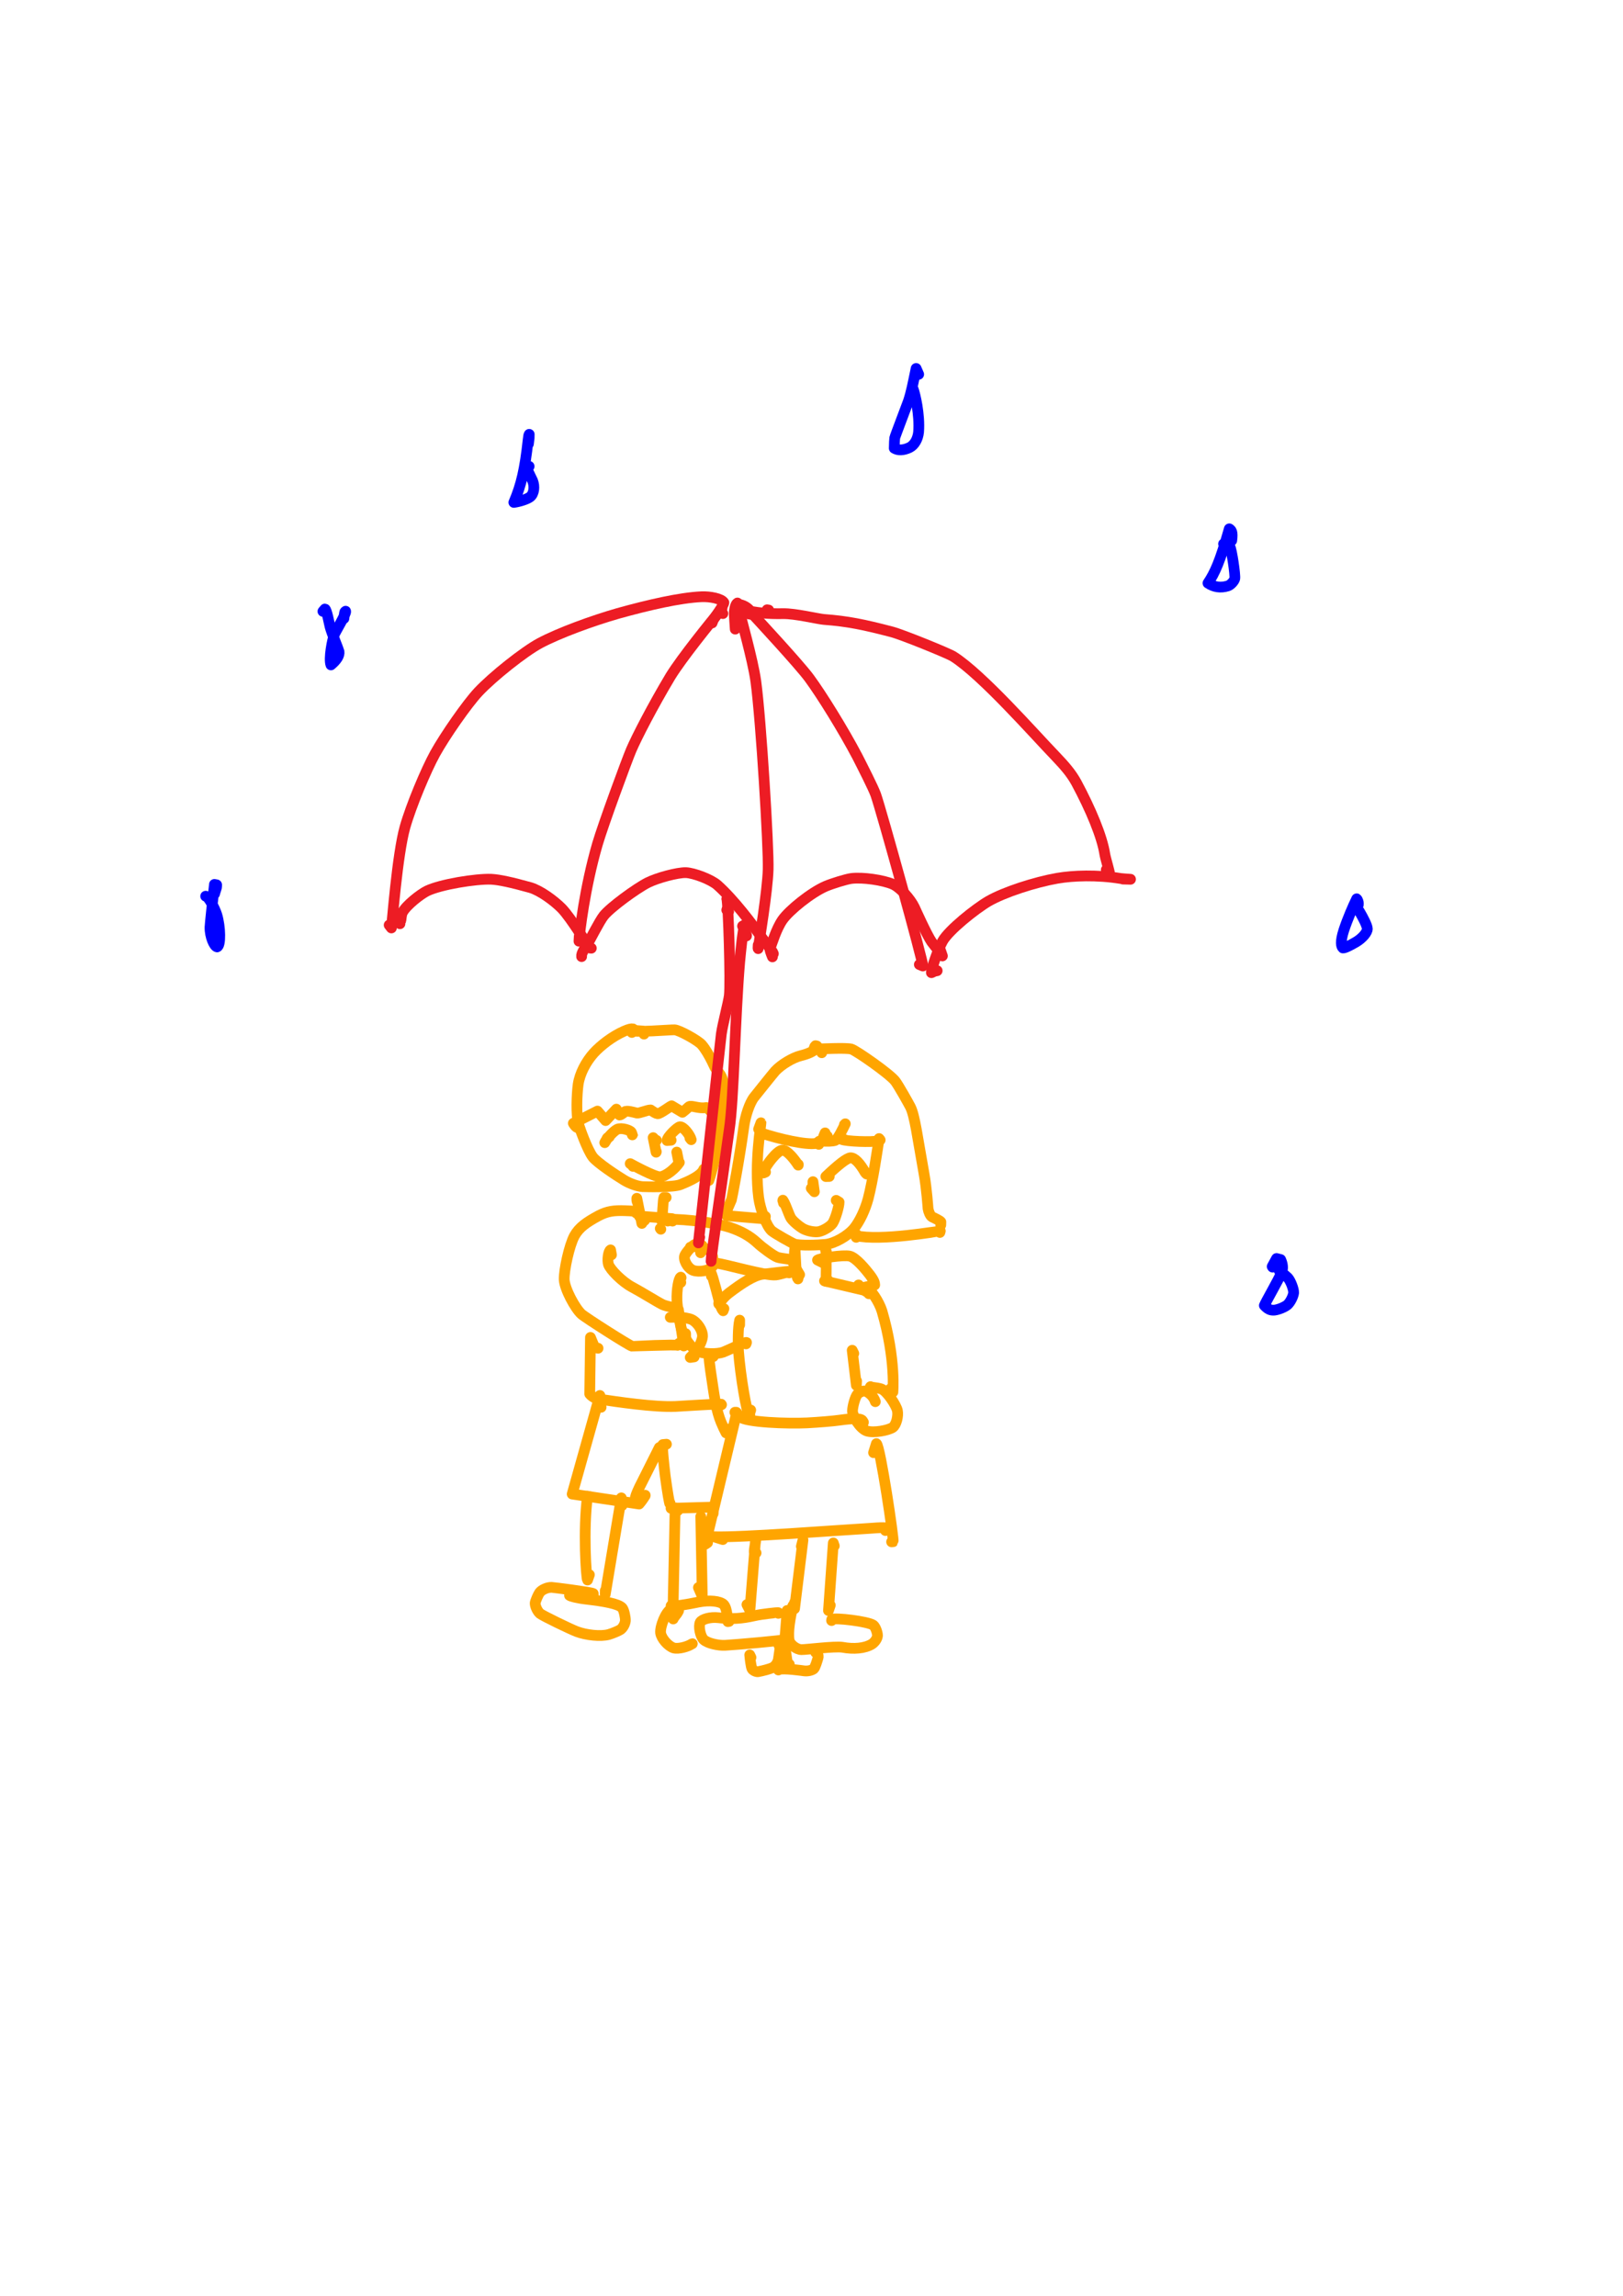 <?xml version="1.0" encoding="UTF-8" standalone="no"?>
<!DOCTYPE svg PUBLIC "-//W3C//DTD SVG 1.1//EN" "http://www.w3.org/Graphics/SVG/1.1/DTD/svg11.dtd">
<svg width="128.40" height="181.68" viewBox="0.00 0.00 535.00 757.00" xmlns="http://www.w3.org/2000/svg" xmlns:xlink="http://www.w3.org/1999/xlink">
<g stroke-linecap="round" id="58">
<path d="M250.07,372.25 C250.07,372.25 250.84,370.15 250.84,370.15 C250.94,370.28 248.62,383.39 250.08,394.83 C250.61,398.71 252.69,404.31 254.41,405.79 C255.46,406.67 260.96,409.77 261.88,410.11 C263.50,410.68 269.35,410.51 272.21,410.23 C275.04,409.93 279.39,407.56 281.60,404.87 C283.37,402.64 285.17,398.92 286.18,395.16 C287.73,389.22 289.29,378.77 289.77,375.35 C289.77,375.35 289.18,376.25 289.18,376.25" fill="none" stroke="rgb(255, 165, 0)" stroke-width="3.54" stroke-opacity="1.00" stroke-linejoin="round"/>
<path d="M251.71,374.05 C251.71,374.05 250.76,373.47 250.76,373.47 C256.91,375.55 265.75,377.52 268.99,376.94 C271.34,376.46 271.76,375.15 271.98,373.48 C271.98,373.48 271.49,374.67 271.49,374.67 C271.49,374.67 272.72,374.57 272.72,374.57" fill="none" stroke="rgb(255, 165, 0)" stroke-width="3.54" stroke-opacity="1.00" stroke-linejoin="round"/>
<path d="M269.91,377.25 C269.91,377.25 269.77,376.49 269.77,376.49 C270.00,376.19 270.06,376.14 270.63,376.18 C272.66,376.32 274.37,376.27 275.30,375.97 C276.17,375.67 278.01,371.77 278.64,370.48 C278.64,370.48 278.35,370.77 278.35,370.77" fill="none" stroke="rgb(255, 165, 0)" stroke-width="3.54" stroke-opacity="1.00" stroke-linejoin="round"/>
<path d="M278.37,375.69 C278.37,375.69 277.43,375.62 277.43,375.62 C278.89,376.29 287.68,376.62 289.40,376.09 C289.57,376.04 289.82,375.95 290.14,375.82" fill="none" stroke="rgb(255, 165, 0)" stroke-width="3.54" stroke-opacity="1.00" stroke-linejoin="round"/>
<path d="M252.34,386.41 C252.34,386.41 251.68,386.69 251.68,386.69 C251.66,386.61 251.73,386.26 251.91,385.79 C252.60,384.04 256.07,379.42 257.80,379.18 C259.51,379.01 262.08,382.50 263.13,384.11 C263.13,384.11 263.14,383.87 263.14,383.87" fill="none" stroke="rgb(255, 165, 0)" stroke-width="3.54" stroke-opacity="1.00" stroke-linejoin="round"/>
<path d="M273.36,387.84 C273.36,387.84 272.23,387.87 272.23,387.87 C276.40,383.92 279.07,381.83 280.33,381.68 C281.75,381.63 283.49,383.54 285.15,386.46 C285.28,386.66 285.46,386.86 285.70,387.05 C285.70,387.05 285.89,386.74 285.89,386.74" fill="none" stroke="rgb(255, 165, 0)" stroke-width="3.54" stroke-opacity="1.00" stroke-linejoin="round"/>
<path d="M267.98,391.21 C267.98,391.21 267.98,389.56 267.98,389.56 C267.98,389.56 268.44,392.89 268.44,392.89 C268.44,392.89 267.42,391.74 267.42,391.74" fill="none" stroke="rgb(255, 165, 0)" stroke-width="3.54" stroke-opacity="1.00" stroke-linejoin="round"/>
<path d="M258.27,396.59 C258.27,396.59 258.06,395.67 258.06,395.67 C258.06,395.67 258.04,395.79 258.04,395.79 C258.51,395.77 260.01,400.36 260.67,401.50 C261.26,402.48 263.35,404.28 264.81,405.10 C266.20,405.84 268.51,406.28 269.87,406.04 C271.42,405.72 273.69,404.37 274.46,403.27 C275.40,401.83 276.62,397.64 276.59,396.29 C276.59,396.29 275.64,395.72 275.64,395.72" fill="none" stroke="rgb(255, 165, 0)" stroke-width="3.54" stroke-opacity="1.00" stroke-linejoin="round"/>
<path d="M268.36,345.55 C268.43,345.30 268.48,345.14 268.53,345.06 C268.58,344.98 268.67,344.87 268.82,344.73 C268.82,344.73 269.28,344.84 269.28,344.84 C269.40,344.99 269.22,346.73 263.91,348.04 C261.33,348.67 257.48,350.98 255.54,353.09 C254.83,353.87 249.01,361.19 248.59,361.70 C247.10,363.57 245.65,367.99 245.19,371.50 C243.76,382.05 241.24,395.19 241.13,395.48 C240.64,396.71 239.23,399.69 239.31,399.98 C239.38,400.23 239.45,400.49 239.52,400.76 C239.52,400.76 252.13,401.82 252.13,401.82 C252.13,401.82 252.30,401.03 252.30,401.03" fill="none" stroke="rgb(255, 165, 0)" stroke-width="3.54" stroke-opacity="1.00" stroke-linejoin="round"/>
<path d="M270.88,347.06 C270.82,346.80 270.77,346.63 270.73,346.53 C270.62,346.30 270.49,346.13 270.33,346.00 C270.25,345.94 270.09,345.87 269.86,345.79 C270.50,345.83 278.77,345.36 280.62,345.84 C282.16,346.28 293.07,353.87 295.06,356.36 C296.21,357.84 299.57,363.90 300.07,364.86 C301.57,367.79 302.41,374.84 304.59,386.91 C305.49,391.95 305.89,398.16 305.92,398.45 C306.05,399.37 306.64,400.83 307.22,401.16 C308.38,401.71 309.95,402.48 310.14,402.82 C310.14,402.82 310.11,403.87 310.11,403.87" fill="none" stroke="rgb(255, 165, 0)" stroke-width="3.54" stroke-opacity="1.00" stroke-linejoin="round"/>
<path d="M282.23,407.90 C282.23,407.90 282.25,406.87 282.25,406.87 C282.25,406.87 281.93,407.33 281.93,407.33 C290.29,409.28 309.70,405.78 309.96,405.82 C309.96,405.82 309.82,406.30 309.82,406.30" fill="none" stroke="rgb(255, 165, 0)" stroke-width="3.54" stroke-opacity="1.00" stroke-linejoin="round"/>
<path d="M261.88,413.49 C261.88,413.16 261.89,412.93 261.89,412.80 C261.90,412.61 261.92,412.35 261.96,412.02 C261.99,411.78 262.02,411.55 262.05,411.31 C262.05,411.30 262.05,411.32 262.05,411.33 C262.14,413.13 262.37,418.10 262.44,418.89 C262.56,420.35 262.84,421.43 263.03,421.62 C263.03,421.62 263.15,421.02 263.15,421.02" fill="none" stroke="rgb(255, 165, 0)" stroke-width="3.54" stroke-opacity="1.00" stroke-linejoin="round"/>
<path d="M272.40,412.61 C272.40,412.61 272.12,412.09 272.12,412.09 C272.44,412.15 272.36,418.64 272.32,420.85 C272.32,421.38 272.31,421.90 272.31,422.43 C272.31,422.43 272.36,422.18 272.36,422.18" fill="none" stroke="rgb(255, 165, 0)" stroke-width="3.54" stroke-opacity="1.00" stroke-linejoin="round"/>
<path d="M260.13,419.63 C260.13,419.63 260.33,419.13 260.33,419.13 C259.45,419.08 253.94,419.78 251.21,420.10 C248.39,420.55 244.61,422.99 240.26,426.29 C239.02,427.25 238.11,428.27 236.94,429.87 C236.94,429.87 236.91,429.72 236.91,429.72" fill="none" stroke="rgb(255, 165, 0)" stroke-width="3.54" stroke-opacity="1.00" stroke-linejoin="round"/>
<path d="M234.51,420.68 C234.51,420.68 234.37,419.66 234.37,419.66 C234.80,419.90 237.15,429.32 237.30,429.84 C237.64,430.99 238.05,431.80 238.37,432.12 C238.37,432.12 238.63,431.42 238.63,431.42" fill="none" stroke="rgb(255, 165, 0)" stroke-width="3.54" stroke-opacity="1.00" stroke-linejoin="round"/>
<path d="M230.94,412.99 C231.06,412.60 231.33,411.97 231.44,411.74 C231.49,411.63 231.56,411.45 231.65,411.21 C231.65,411.21 231.45,410.62 231.45,410.62 C230.87,410.24 229.95,409.91 229.32,410.12 C228.35,410.46 226.40,412.52 225.75,413.85 C225.13,415.21 226.60,418.06 228.50,418.80 C230.35,419.47 233.78,418.93 234.60,417.75 C235.39,416.52 235.04,413.22 234.09,412.47 C231.71,410.69 228.13,410.90 227.57,411.16 C227.57,411.16 227.55,411.39 227.55,411.39" fill="none" stroke="rgb(255, 165, 0)" stroke-width="3.54" stroke-opacity="1.00" stroke-linejoin="round"/>
<path d="M224.42,422.78 C224.42,422.78 224.15,422.84 224.15,422.84 C224.10,422.29 224.13,422.12 224.37,421.64 C224.41,421.56 224.46,421.42 224.52,421.22 C224.52,421.22 224.41,421.04 224.41,421.04 C223.75,421.33 223.01,425.09 223.15,428.80 C223.24,430.84 224.07,436.44 224.73,438.51 C225.72,441.45 227.85,444.43 230.06,445.50 C232.07,446.40 236.40,446.49 238.41,445.75 C239.91,445.18 245.74,442.33 246.08,442.56 C246.08,442.56 245.91,443.04 245.91,443.04" fill="none" stroke="rgb(255, 165, 0)" stroke-width="3.54" stroke-opacity="1.00" stroke-linejoin="round"/>
<path d="M243.81,436.78 C243.81,436.78 243.82,435.22 243.82,435.22 C243.25,437.49 243.25,442.73 243.44,445.55 C244.05,453.49 246.16,465.86 246.92,466.46 C246.92,466.46 247.46,464.86 247.46,464.86" fill="none" stroke="rgb(255, 165, 0)" stroke-width="3.54" stroke-opacity="1.00" stroke-linejoin="round"/>
<path d="M281.44,446.20 C281.44,446.20 280.92,445.14 280.92,445.14 C280.92,445.14 282.29,456.70 282.29,456.70 C282.29,456.70 282.36,455.26 282.36,455.26" fill="none" stroke="rgb(255, 165, 0)" stroke-width="3.54" stroke-opacity="1.00" stroke-linejoin="round"/>
<path d="M285.51,425.77 C285.54,425.61 285.56,425.44 285.58,425.28 C285.61,425.11 285.64,424.93 285.67,424.76 C285.67,424.76 285.74,424.71 285.74,424.71 C287.15,425.18 289.72,429.05 290.73,432.22 C295.39,448.17 294.36,459.43 294.26,459.44 C294.26,459.44 293.52,457.84 293.52,457.84" fill="none" stroke="rgb(255, 165, 0)" stroke-width="3.54" stroke-opacity="1.00" stroke-linejoin="round"/>
<path d="M273.15,422.28 C273.15,422.28 271.79,422.28 271.79,422.28 C271.79,422.28 286.81,425.82 286.81,425.82 C286.83,426.01 286.82,426.14 286.79,426.21 C286.75,426.28 286.63,426.38 286.43,426.52" fill="none" stroke="rgb(255, 165, 0)" stroke-width="3.54" stroke-opacity="1.00" stroke-linejoin="round"/>
<path d="M288.54,462.09 C287.96,460.16 286.05,458.73 285.00,458.57 C284.40,458.51 283.18,459.01 282.62,459.66 C281.93,460.50 281.08,463.42 281.01,465.10 C280.97,466.83 283.46,470.94 285.71,471.74 C287.97,472.49 292.83,471.56 294.30,470.56 C295.41,469.75 296.19,466.89 295.81,465.02 C295.41,463.23 292.38,458.57 290.49,457.88 C289.95,457.69 288.74,457.47 286.88,457.24 C286.88,457.24 286.95,457.14 286.95,457.14" fill="none" stroke="rgb(255, 165, 0)" stroke-width="3.54" stroke-opacity="1.00" stroke-linejoin="round"/>
<path d="M247.17,466.46 C247.17,466.46 243.83,467.07 243.83,467.07 C245.87,468.91 259.72,469.40 266.09,469.08 C270.03,468.86 274.68,468.49 276.90,468.16 C278.21,467.97 283.19,467.30 284.16,468.19 C284.28,468.31 284.44,468.54 284.62,468.88 C284.62,468.88 284.51,469.22 284.51,469.22" fill="none" stroke="rgb(255, 165, 0)" stroke-width="3.54" stroke-opacity="1.00" stroke-linejoin="round"/>
<path d="M242.71,465.58 C242.71,465.58 242.25,465.58 242.25,465.58 C242.25,465.58 242.85,465.71 242.85,465.71 C242.85,465.71 232.51,509.07 232.51,509.07 C232.51,509.07 233.23,508.58 233.23,508.58" fill="none" stroke="rgb(255, 165, 0)" stroke-width="3.54" stroke-opacity="1.00" stroke-linejoin="round"/>
<path d="M238.26,507.54 C238.26,507.54 235.32,506.62 235.32,506.62 C244.78,506.91 274.95,504.54 287.47,503.80 C291.99,503.42 292.61,503.73 292.83,503.94 C292.83,503.94 291.88,504.57 291.88,504.57" fill="none" stroke="rgb(255, 165, 0)" stroke-width="3.54" stroke-opacity="1.00" stroke-linejoin="round"/>
<path d="M287.96,478.90 C287.96,478.90 288.89,475.92 288.89,475.92 C290.16,476.65 294.76,507.92 294.42,508.25 C294.42,508.25 293.91,508.30 293.91,508.30" fill="none" stroke="rgb(255, 165, 0)" stroke-width="3.54" stroke-opacity="1.00" stroke-linejoin="round"/>
<path d="M249.23,511.95 C249.23,511.95 248.70,512.17 248.70,512.17 C248.59,511.71 248.60,511.07 248.79,510.01 C249.10,508.21 249.15,507.74 249.08,507.31 C249.08,507.31 247.19,530.86 247.19,530.86 C247.19,530.86 246.22,528.99 246.22,528.99" fill="none" stroke="rgb(255, 165, 0)" stroke-width="3.54" stroke-opacity="1.00" stroke-linejoin="round"/>
<path d="M264.16,509.80 C264.16,509.80 264.69,507.69 264.69,507.69 C264.69,507.69 261.91,530.34 261.91,530.34 C261.91,530.34 261.96,528.24 261.96,528.24" fill="none" stroke="rgb(255, 165, 0)" stroke-width="3.54" stroke-opacity="1.00" stroke-linejoin="round"/>
<path d="M275.01,509.63 C275.01,509.63 274.69,508.67 274.69,508.67 C274.69,508.67 273.10,530.95 273.10,530.95 C273.10,530.95 273.69,529.19 273.69,529.19" fill="none" stroke="rgb(255, 165, 0)" stroke-width="3.54" stroke-opacity="1.00" stroke-linejoin="round"/>
<path d="M260.38,531.45 C260.38,531.45 261.41,529.29 261.41,529.29 C260.46,533.23 259.64,538.00 260.13,540.78 C260.39,542.09 262.52,543.80 264.17,543.83 C265.79,543.85 275.10,542.66 277.69,543.05 C281.36,543.74 285.07,543.45 287.42,542.00 C288.41,541.34 289.19,540.16 289.25,539.21 C289.26,538.23 288.58,536.30 287.86,535.76 C286.14,534.54 275.19,533.21 274.18,533.88 C274.18,533.88 274.12,534.24 274.12,534.24" fill="none" stroke="rgb(255, 165, 0)" stroke-width="3.54" stroke-opacity="1.00" stroke-linejoin="round"/>
<path d="M256.59,531.87 C256.59,531.87 256.51,531.63 256.51,531.63 C256.29,531.57 251.23,532.08 248.68,532.66 C244.51,533.60 241.25,533.84 236.82,533.31 C234.09,532.98 231.37,533.83 230.83,534.80 C230.17,536.10 230.82,539.38 231.94,540.53 C233.24,541.79 236.88,542.51 238.95,542.41 C242.07,542.25 258.44,540.83 258.72,540.51 C258.72,540.51 259.46,530.93 259.46,530.93 C259.46,530.93 259.45,531.40 259.45,531.40" fill="none" stroke="rgb(255, 165, 0)" stroke-width="3.54" stroke-opacity="1.00" stroke-linejoin="round"/>
<path d="M247.55,546.42 C247.55,546.42 247.14,545.57 247.14,545.57 C247.22,546.71 247.56,549.36 247.86,550.07 C248.12,550.67 249.26,551.18 249.85,551.11 C251.39,550.84 253.81,550.20 254.72,549.74 C255.61,549.26 256.40,548.17 256.60,546.97 C256.88,545.15 257.06,543.88 257.12,543.15 C257.16,542.72 257.13,542.40 257.05,542.22 C257.05,542.22 256.81,542.49 256.81,542.49" fill="none" stroke="rgb(255, 165, 0)" stroke-width="3.54" stroke-opacity="1.00" stroke-linejoin="round"/>
<path d="M256.59,550.54 C256.59,550.54 256.55,550.38 256.55,550.38 C258.45,549.87 264.35,550.74 265.04,550.83 C266.24,550.98 267.54,550.69 268.23,550.16 C268.70,549.76 269.39,547.43 269.62,546.64 C269.82,545.95 269.75,545.73 269.29,544.80 C269.22,544.68 269.17,544.58 269.15,544.52 C269.10,544.58 269.07,544.63 269.04,544.65 C269.01,544.67 268.95,544.70 268.86,544.74" fill="none" stroke="rgb(255, 165, 0)" stroke-width="3.54" stroke-opacity="1.00" stroke-linejoin="round"/>
<path d="M257.98,544.78 C257.98,544.78 258.67,542.30 258.67,542.30 C258.67,542.30 259.62,548.82 259.62,548.82 C259.62,548.82 260.09,548.82 260.09,548.82 C260.09,548.82 260.19,548.67 260.19,548.67" fill="none" stroke="rgb(255, 165, 0)" stroke-width="3.54" stroke-opacity="1.00" stroke-linejoin="round"/>
<path d="M208.28,340.37 C208.33,340.04 208.37,339.82 208.40,339.71 C208.46,339.56 208.57,339.44 208.65,339.30 C208.67,339.26 208.67,339.23 208.65,339.20 C208.11,339.09 207.32,339.26 205.72,339.95 C201.83,341.67 198.00,344.65 195.71,347.17 C193.20,349.98 191.12,353.84 190.58,357.50 C190.13,360.78 189.89,367.54 190.68,370.55 C190.88,371.29 193.58,379.13 195.48,381.53 C196.98,383.38 202.94,387.37 205.79,389.10 C207.62,390.19 210.07,391.09 211.84,391.20 C213.11,391.26 222.02,391.47 224.35,390.51 C226.58,389.61 230.22,388.07 231.56,386.23 C231.73,385.99 231.90,385.75 232.07,385.51 C232.07,385.51 231.98,385.48 231.98,385.48" fill="none" stroke="rgb(255, 165, 0)" stroke-width="3.54" stroke-opacity="1.00" stroke-linejoin="round"/>
<path d="M212.28,340.91 C212.28,340.91 212.10,339.91 212.10,339.91 C212.10,339.91 208.09,339.63 208.09,339.63 C208.64,340.53 221.16,339.43 222.38,339.50 C223.99,339.61 230.01,342.96 231.28,344.37 C233.78,347.24 236.02,352.78 236.15,352.90 C237.40,353.84 238.43,355.39 238.49,358.24 C238.64,370.05 235.38,384.30 233.67,389.16 C233.67,389.16 233.16,388.37 233.16,388.37" fill="none" stroke="rgb(255, 165, 0)" stroke-width="3.54" stroke-opacity="1.00" stroke-linejoin="round"/>
<path d="M191.13,372.07 C191.13,372.07 191.03,371.90 191.03,371.90 C190.62,371.84 190.23,371.74 190.03,371.59 C189.68,371.33 189.26,370.78 189.00,370.31 C189.00,370.31 196.94,366.29 196.94,366.29 C196.94,366.29 199.64,369.42 199.64,369.42 C199.64,369.42 203.18,365.65 203.18,365.65 C203.18,365.65 204.23,367.59 204.23,367.59 C204.71,367.58 205.56,366.83 205.89,366.54 C206.56,365.96 208.98,366.72 209.91,366.93 C210.67,367.11 213.47,365.89 214.46,365.91 C215.59,366.70 216.30,367.11 216.79,367.16 C217.61,367.21 220.75,364.80 221.38,364.55 C221.38,364.55 224.95,366.69 224.95,366.69 C226.15,365.79 226.89,364.99 227.17,364.81 C227.97,364.33 230.41,365.56 232.61,365.14 C232.78,365.10 232.97,365.12 233.19,365.20 C233.19,365.20 234.59,366.72 234.59,366.72 C234.59,366.72 235.92,365.51 235.92,365.51 C235.92,365.51 235.98,365.50 235.98,365.50 C235.98,365.50 235.80,365.55 235.80,365.55" fill="none" stroke="rgb(255, 165, 0)" stroke-width="3.54" stroke-opacity="1.00" stroke-linejoin="round"/>
<path d="M200.84,374.80 C200.73,374.85 200.61,374.90 200.50,374.95 C200.33,375.02 200.23,375.11 200.17,375.20 C200.04,375.44 199.75,376.17 199.35,376.70 C199.66,375.86 201.96,373.07 203.44,372.30 C204.88,371.63 207.71,372.60 208.11,373.25 C208.30,373.58 208.62,374.78 208.62,374.76" fill="none" stroke="rgb(255, 165, 0)" stroke-width="3.54" stroke-opacity="1.00" stroke-linejoin="round"/>
<path d="M221.23,375.89 C221.23,375.89 219.89,376.00 219.89,376.00 C219.84,374.88 223.31,371.53 224.13,371.45 C225.34,371.42 227.48,374.20 227.85,375.72 C227.85,375.72 227.42,375.19 227.42,375.19" fill="none" stroke="rgb(255, 165, 0)" stroke-width="3.54" stroke-opacity="1.00" stroke-linejoin="round"/>
<path d="M216.40,375.94 C216.16,375.86 215.99,375.78 215.88,375.69 C215.78,375.60 215.58,375.39 215.30,375.05 C215.30,375.05 216.28,379.85 216.28,379.85 C216.28,379.85 216.35,379.68 216.35,379.68" fill="none" stroke="rgb(255, 165, 0)" stroke-width="3.54" stroke-opacity="1.00" stroke-linejoin="round"/>
<path d="M208.66,384.51 C208.66,384.51 208.52,384.16 208.52,384.16 C208.52,384.16 207.74,383.62 207.74,383.62 C208.54,384.08 215.89,388.05 217.58,387.96 C219.52,387.76 222.53,385.35 223.93,383.23 C223.94,383.21 223.97,383.17 223.96,383.16 C223.93,383.15 223.85,383.13 223.73,383.08 C223.73,383.08 223.08,379.81 223.08,379.81" fill="none" stroke="rgb(255, 165, 0)" stroke-width="3.54" stroke-opacity="1.00" stroke-linejoin="round"/>
<path d="M210.09,396.28 C210.01,396.09 209.94,395.89 209.93,395.72 C209.92,395.63 209.92,395.40 209.92,395.04 C209.92,395.04 211.58,403.32 211.58,403.32 C211.58,403.32 211.97,402.61 211.97,402.61" fill="none" stroke="rgb(255, 165, 0)" stroke-width="3.54" stroke-opacity="1.00" stroke-linejoin="round"/>
<path d="M219.59,394.77 C219.59,394.77 218.86,394.77 218.86,394.77 C218.72,395.06 218.61,396.00 218.46,398.54 C218.31,401.08 218.24,402.08 218.17,402.49 C218.17,402.53 218.16,402.55 218.16,402.55" fill="none" stroke="rgb(255, 165, 0)" stroke-width="3.54" stroke-opacity="1.00" stroke-linejoin="round"/>
<path d="M217.83,405.24 C217.83,405.24 217.65,404.99 217.65,404.99" fill="none" stroke="rgb(255, 165, 0)" stroke-width="3.54" stroke-opacity="1.00" stroke-linejoin="round"/>
<path d="M212.49,402.30 C212.49,402.30 212.29,401.78 212.29,401.78 C212.29,401.78 210.73,400.91 210.73,400.91 C210.73,400.91 221.55,401.75 221.55,401.75 C221.55,401.75 221.67,402.56 221.67,402.56" fill="none" stroke="rgb(255, 165, 0)" stroke-width="3.54" stroke-opacity="1.00" stroke-linejoin="round"/>
<path d="M209.63,399.82 C209.63,399.82 209.33,399.38 209.33,399.38 C208.59,399.19 206.76,399.16 206.05,399.13 C202.34,399.00 200.19,399.29 197.33,400.78 C193.34,402.95 190.93,404.59 189.35,407.42 C187.63,410.61 185.86,418.84 185.98,421.87 C186.16,424.99 189.56,431.25 191.63,433.18 C193.02,434.44 207.52,443.65 208.37,443.81 C208.41,443.82 222.80,443.20 223.35,443.51 C223.35,443.51 223.84,442.84 223.84,442.84" fill="none" stroke="rgb(255, 165, 0)" stroke-width="3.54" stroke-opacity="1.00" stroke-linejoin="round"/>
<path d="M201.56,413.69 C201.56,413.69 201.27,412.05 201.27,412.05 C200.54,412.38 200.11,415.50 200.59,416.90 C201.23,418.63 205.02,422.48 208.17,424.20 C211.84,426.17 216.48,429.11 218.40,430.07 C219.49,430.61 223.53,431.37 223.62,431.68 C223.62,431.68 225.41,443.72 225.41,443.72 C225.41,443.72 226.04,443.24 226.04,443.24 C226.04,443.24 226.00,439.64 226.00,439.64" fill="none" stroke="rgb(255, 165, 0)" stroke-width="3.54" stroke-opacity="1.00" stroke-linejoin="round"/>
<path d="M222.79,434.25 C222.79,434.25 220.95,434.28 220.95,434.28 C221.56,434.03 226.09,434.18 227.96,435.00 C229.88,435.89 231.68,438.60 231.57,440.62 C231.43,442.38 229.92,445.38 227.53,447.51 C227.53,447.51 228.82,447.32 228.82,447.32" fill="none" stroke="rgb(255, 165, 0)" stroke-width="3.54" stroke-opacity="1.00" stroke-linejoin="round"/>
<path d="M220.85,402.13 C220.85,402.13 220.09,402.55 220.09,402.55 C220.09,402.55 220.11,402.20 220.11,402.20 C220.96,401.51 234.28,402.59 240.59,404.63 C244.43,405.91 247.21,407.51 249.59,409.71 C251.37,411.37 255.05,414.06 256.27,414.48 C257.46,414.89 261.79,415.27 261.79,415.43 C261.79,415.43 261.43,416.22 261.43,416.22" fill="none" stroke="rgb(255, 165, 0)" stroke-width="3.54" stroke-opacity="1.00" stroke-linejoin="round"/>
<path d="M234.94,417.39 C234.94,417.39 235.36,416.26 235.36,416.26 C235.50,416.33 235.70,416.38 235.96,416.40 C239.17,416.72 252.40,420.70 255.79,420.31 C257.14,420.14 260.12,419.25 262.53,418.43 C262.53,418.43 263.58,420.21 263.58,420.21" fill="none" stroke="rgb(255, 165, 0)" stroke-width="3.54" stroke-opacity="1.00" stroke-linejoin="round"/>
<path d="M271.73,416.51 C271.73,416.51 269.49,415.40 269.49,415.40 C270.38,414.77 277.86,413.63 280.09,414.10 C282.20,414.59 285.42,418.59 286.74,420.29 C288.22,422.29 288.30,422.94 288.33,423.61 C288.33,423.61 283.21,424.77 283.21,424.77 C283.21,424.77 283.02,423.61 283.02,423.61" fill="none" stroke="rgb(255, 165, 0)" stroke-width="3.54" stroke-opacity="1.00" stroke-linejoin="round"/>
<path d="M197.14,444.47 C196.75,444.44 196.24,444.24 195.95,443.88 C195.65,443.50 194.90,441.48 194.64,440.91 C194.64,440.91 194.40,459.55 194.40,459.55 C195.07,460.37 196.20,461.07 197.53,461.26 C203.58,462.17 215.64,463.95 222.64,463.66 C224.78,463.56 237.09,462.73 237.71,462.91 C237.71,462.91 237.84,463.09 237.84,463.09 C237.84,463.09 237.74,463.14 237.74,463.14" fill="none" stroke="rgb(255, 165, 0)" stroke-width="3.54" stroke-opacity="1.00" stroke-linejoin="round"/>
<path d="M235.11,447.24 C235.11,447.24 233.75,447.45 233.75,447.45 C233.67,448.60 234.58,454.36 235.08,457.68 C235.51,460.59 236.21,465.24 237.66,468.77 C238.33,470.39 238.76,471.29 239.35,472.40 C239.35,472.40 239.66,471.12 239.66,471.12" fill="none" stroke="rgb(255, 165, 0)" stroke-width="3.54" stroke-opacity="1.00" stroke-linejoin="round"/>
<path d="M198.15,463.93 C197.99,463.20 197.89,462.65 197.85,462.27 C197.81,461.89 197.78,461.14 197.74,460.04 C197.74,460.04 188.61,492.54 188.61,492.54 C188.61,492.54 210.67,495.83 210.67,495.83 C211.24,495.20 212.10,494.01 212.66,493.08 C212.68,493.04 212.71,492.91 212.67,492.94" fill="none" stroke="rgb(255, 165, 0)" stroke-width="3.54" stroke-opacity="1.00" stroke-linejoin="round"/>
<path d="M217.58,479.57 C217.58,479.57 217.34,477.20 217.34,477.20 C215.73,480.48 210.99,489.83 210.84,490.16 C209.75,492.45 209.25,493.91 209.49,493.90 C209.49,493.90 210.15,493.24 210.15,493.24" fill="none" stroke="rgb(255, 165, 0)" stroke-width="3.54" stroke-opacity="1.00" stroke-linejoin="round"/>
<path d="M219.68,476.12 C219.68,476.12 218.50,476.23 218.50,476.23 C218.18,477.08 218.84,482.80 219.28,486.54 C219.99,491.81 220.67,495.82 220.84,495.79 C220.84,495.79 220.85,495.47 220.85,495.47" fill="none" stroke="rgb(255, 165, 0)" stroke-width="3.54" stroke-opacity="1.00" stroke-linejoin="round"/>
<path d="M222.70,497.10 C222.70,497.10 221.20,497.24 221.20,497.24 C221.20,497.24 235.04,496.85 235.04,496.85 C235.04,496.85 235.07,498.98 235.07,498.98" fill="none" stroke="rgb(255, 165, 0)" stroke-width="3.54" stroke-opacity="1.00" stroke-linejoin="round"/>
<path d="M194.58,493.45 C194.58,493.45 193.73,493.42 193.73,493.42 C193.73,493.42 193.65,493.25 193.65,493.25 C192.18,504.47 193.23,520.17 193.67,520.88 C193.67,520.88 194.28,519.14 194.28,519.14" fill="none" stroke="rgb(255, 165, 0)" stroke-width="3.54" stroke-opacity="1.00" stroke-linejoin="round"/>
<path d="M205.05,496.31 C205.05,496.31 204.81,493.80 204.81,493.80 C204.81,493.80 199.51,525.60 199.51,525.60 C199.51,525.60 199.53,524.35 199.53,524.35" fill="none" stroke="rgb(255, 165, 0)" stroke-width="3.54" stroke-opacity="1.00" stroke-linejoin="round"/>
<path d="M195.67,527.00 C195.67,527.00 195.62,527.15 195.62,527.15 C195.62,527.15 195.55,525.35 195.55,525.35 C195.28,524.97 182.37,523.31 181.83,523.30 C180.37,523.28 178.63,524.05 177.88,525.02 C177.41,525.68 176.47,527.84 176.41,528.49 C176.37,529.47 177.16,531.23 178.04,531.96 C179.00,532.71 187.89,537.03 190.11,537.88 C193.21,539.05 197.97,539.58 200.68,538.84 C201.84,538.50 203.83,537.69 204.51,537.24 C205.34,536.67 206.04,535.39 206.14,534.30 C206.19,533.20 205.69,530.81 205.12,530.10 C203.91,528.68 198.87,527.85 193.57,527.23 C190.09,526.84 188.01,526.21 187.74,525.97 C187.74,525.97 188.58,526.17 188.58,526.17" fill="none" stroke="rgb(255, 165, 0)" stroke-width="3.54" stroke-opacity="1.00" stroke-linejoin="round"/>
<path d="M223.38,498.03 C223.38,498.03 222.92,497.93 222.92,497.93 C222.92,497.93 222.54,497.28 222.54,497.28 C222.54,497.28 221.91,528.05 221.91,528.05 C221.91,528.05 221.95,525.49 221.95,525.49" fill="none" stroke="rgb(255, 165, 0)" stroke-width="3.54" stroke-opacity="1.00" stroke-linejoin="round"/>
<path d="M231.11,500.72 C231.11,500.72 231.00,499.93 231.00,499.93 C231.00,499.93 231.49,526.25 231.49,526.25 C231.49,526.25 230.23,523.36 230.23,523.36" fill="none" stroke="rgb(255, 165, 0)" stroke-width="3.54" stroke-opacity="1.00" stroke-linejoin="round"/>
<path d="M221.91,533.72 C222.03,533.29 222.85,532.36 223.13,531.97 C223.27,531.78 223.46,531.46 223.68,531.01 C223.56,530.77 222.17,530.00 221.13,530.54 C219.45,531.42 217.52,536.22 217.76,538.34 C218.03,540.18 220.26,542.71 222.05,543.27 C223.66,543.73 226.82,542.81 228.05,541.95 C228.11,541.91 228.16,541.88 228.21,541.88" fill="none" stroke="rgb(255, 165, 0)" stroke-width="3.54" stroke-opacity="1.00" stroke-linejoin="round"/>
<path d="M222.79,529.60 C222.79,529.60 221.22,529.37 221.22,529.37 C222.19,529.65 226.38,528.97 230.35,528.13 C233.84,527.47 237.34,527.80 238.54,528.96 C239.79,530.30 239.79,534.29 239.94,534.60 C239.94,534.60 240.31,534.54 240.31,534.54 C240.31,534.54 240.38,534.33 240.38,534.33" fill="none" stroke="rgb(255, 165, 0)" stroke-width="3.54" stroke-opacity="1.00" stroke-linejoin="round"/>
<path d="M234.74,205.37 C234.95,204.76 235.14,204.31 235.32,204.02 C235.59,203.57 238.57,199.55 238.62,198.65 C237.87,197.35 234.08,196.59 231.16,196.73 C224.12,197.06 213.81,199.42 203.75,202.22 C195.22,204.66 184.34,208.65 178.01,212.00 C172.70,214.85 162.43,223.04 157.66,228.12 C153.92,232.13 146.70,242.51 143.40,248.47 C140.45,253.83 135.54,265.50 133.49,272.71 C130.95,281.76 129.28,304.37 129.02,305.92 C129.02,305.92 128.28,304.96 128.28,304.96" fill="none" stroke="rgb(237, 28, 36)" stroke-width="3.54" stroke-opacity="1.00" stroke-linejoin="round"/>
<path d="M238.29,202.28 C238.29,202.28 237.69,202.10 237.69,202.10 C237.69,202.10 237.26,201.43 237.26,201.43 C237.26,201.43 238.01,200.60 238.01,200.60 C234.02,205.43 224.84,216.78 221.03,222.93 C215.02,232.98 209.86,243.08 208.08,247.21 C206.63,250.61 198.80,271.89 196.93,278.30 C192.70,292.87 191.03,307.60 190.85,310.29 C190.85,310.29 190.94,308.63 190.94,308.63" fill="none" stroke="rgb(237, 28, 36)" stroke-width="3.54" stroke-opacity="1.00" stroke-linejoin="round"/>
<path d="M242.36,207.40 C242.27,206.16 242.03,202.72 242.06,202.02 C242.12,200.33 242.59,199.07 243.08,198.79 C244.33,204.31 248.07,217.05 249.15,224.60 C250.91,237.74 253.43,279.44 253.21,286.63 C252.98,293.96 250.27,310.23 249.92,312.74 C249.87,312.69 249.86,312.52 249.90,312.03 C249.91,311.86 249.92,311.69 249.93,311.52" fill="none" stroke="rgb(237, 28, 36)" stroke-width="3.54" stroke-opacity="1.00" stroke-linejoin="round"/>
<path d="M247.79,202.13 C246.68,200.13 244.68,199.32 243.21,199.21 C245.35,200.14 247.10,201.37 248.91,203.35 C249.40,203.90 263.37,218.95 266.75,223.52 C270.85,229.09 277.97,240.58 282.60,249.38 C284.25,252.61 287.84,259.67 288.67,261.95 C290.39,266.72 304.60,318.01 304.20,318.46 C304.20,318.46 303.05,317.98 303.05,317.98" fill="none" stroke="rgb(237, 28, 36)" stroke-width="3.54" stroke-opacity="1.00" stroke-linejoin="round"/>
<path d="M253.39,201.12 C253.39,201.12 252.86,201.03 252.86,201.03" fill="none" stroke="rgb(237, 28, 36)" stroke-width="3.54" stroke-opacity="1.00" stroke-linejoin="round"/>
<path d="M247.34,202.48 C246.85,202.43 246.37,202.29 246.18,202.06 C246.02,201.86 245.66,201.28 245.31,201.08 C249.37,202.03 253.18,202.41 258.19,202.30 C262.18,202.25 269.37,204.00 271.53,204.21 C279.40,204.79 284.76,205.90 294.01,208.32 C297.42,209.21 312.43,215.31 314.19,216.39 C323.72,222.39 341.06,242.16 347.73,249.06 C351.14,252.63 353.13,254.97 354.81,258.01 C359.55,266.85 363.29,275.76 364.19,281.62 C364.41,283.01 365.94,287.96 365.74,288.09 C365.74,288.09 364.67,286.73 364.67,286.73" fill="none" stroke="rgb(237, 28, 36)" stroke-width="3.54" stroke-opacity="1.00" stroke-linejoin="round"/>
<path d="M131.84,304.53 C131.80,304.44 131.77,304.35 131.73,304.26 C131.71,304.22 131.69,304.16 131.66,304.09 C131.93,303.82 132.08,303.65 132.11,303.57 C132.21,303.34 132.23,301.67 132.66,300.82 C133.87,298.48 138.61,294.76 140.80,293.70 C145.29,291.55 156.83,289.67 161.91,289.86 C164.55,289.99 168.64,290.89 174.86,292.62 C178.20,293.63 182.62,296.91 185.13,299.42 C188.47,302.85 194.01,312.39 194.54,312.56 C194.59,312.57 194.72,312.58 194.92,312.59" fill="none" stroke="rgb(237, 28, 36)" stroke-width="3.54" stroke-opacity="1.00" stroke-linejoin="round"/>
<path d="M191.72,315.36 C191.57,314.29 192.70,312.73 193.69,311.18 C194.40,310.07 197.56,303.73 199.03,301.87 C201.27,299.08 209.77,292.88 213.56,290.96 C216.65,289.42 223.26,287.61 226.10,287.68 C228.78,287.79 234.36,289.92 236.48,291.77 C241.95,296.64 248.02,304.78 250.84,308.74 C251.93,310.15 254.28,313.11 254.93,314.41 C254.93,314.41 254.63,313.76 254.63,313.76" fill="none" stroke="rgb(237, 28, 36)" stroke-width="3.54" stroke-opacity="1.00" stroke-linejoin="round"/>
<path d="M254.62,315.45 C254.01,313.95 253.70,313.00 253.82,312.72 C254.49,311.01 255.86,306.27 257.94,303.25 C260.18,300.06 267.35,294.27 272.11,292.20 C274.41,291.22 278.90,289.86 280.54,289.62 C284.39,289.12 291.11,290.14 294.26,291.48 C296.81,292.60 300.15,296.44 301.42,299.11 C301.74,299.80 305.54,308.28 307.11,310.52 C307.36,310.88 310.22,314.41 310.65,315.14 C310.65,315.14 309.55,311.97 309.55,311.97" fill="none" stroke="rgb(237, 28, 36)" stroke-width="3.54" stroke-opacity="1.00" stroke-linejoin="round"/>
<path d="M308.93,320.01 C308.45,320.10 308.13,320.17 307.96,320.23 C307.96,320.23 307.70,320.36 307.18,320.62 C307.11,320.66 307.06,320.67 307.02,320.66 C306.91,319.65 309.20,313.00 310.70,310.28 C312.75,306.61 321.53,299.62 325.80,297.12 C331.02,294.10 341.12,290.84 348.51,289.54 C353.74,288.64 361.61,288.34 369.38,289.61 C369.90,289.67 371.00,289.76 372.66,289.87 C372.66,289.87 370.15,289.80 370.15,289.80" fill="none" stroke="rgb(237, 28, 36)" stroke-width="3.54" stroke-opacity="1.00" stroke-linejoin="round"/>
<path d="M240.19,300.52 C240.19,300.52 239.57,300.01 239.57,300.01 C239.73,299.43 240.15,298.15 240.17,297.94 C240.22,297.41 239.92,296.73 239.58,296.34 C240.08,297.55 240.91,324.11 240.41,328.23 C240.09,330.72 238.22,337.62 237.77,340.90 C237.49,342.94 230.36,408.45 230.22,409.75 C230.22,409.75 230.64,407.85 230.64,407.85" fill="none" stroke="rgb(237, 28, 36)" stroke-width="3.54" stroke-opacity="1.00" stroke-linejoin="round"/>
<path d="M246.07,308.54 C246.12,308.43 246.11,308.30 246.05,308.14 C245.93,307.84 244.96,305.99 244.77,305.30 C244.77,305.30 245.46,304.92 245.46,304.92 C244.83,306.68 244.21,313.27 243.83,317.13 C242.31,335.00 241.88,362.80 240.40,372.32 C238.56,385.75 234.37,414.21 234.41,415.82 C234.41,415.82 234.57,413.59 234.57,413.59" fill="none" stroke="rgb(237, 28, 36)" stroke-width="3.54" stroke-opacity="1.00" stroke-linejoin="round"/>
<path d="M70.74,294.65 C70.88,293.99 71.27,293.04 71.34,292.69 C71.38,292.51 71.40,292.18 71.41,291.70 C71.41,291.70 70.69,291.56 70.69,291.56 C70.30,294.90 69.25,304.57 69.22,305.68 C69.18,308.80 70.60,312.01 71.56,312.17 C72.81,311.77 72.68,305.54 71.46,301.55 C70.70,299.14 68.66,295.64 67.96,295.48 C67.89,295.47 67.84,295.46 67.80,295.45" fill="none" stroke="rgb(0, 0, 255)" stroke-width="3.54" stroke-opacity="1.00" stroke-linejoin="round"/>
<path d="M113.37,203.89 C113.45,202.92 113.56,202.00 113.66,201.77 C113.70,201.69 113.79,201.59 113.93,201.50 C114.23,202.25 110.70,208.01 110.28,209.02 C109.55,210.78 108.33,217.18 109.09,219.20 C110.94,217.65 111.98,216.13 111.75,214.75 C111.69,214.38 109.34,208.70 108.80,206.62 C108.52,205.55 107.66,200.83 107.11,200.78 C107.11,200.78 106.45,201.55 106.45,201.55" fill="none" stroke="rgb(0, 0, 255)" stroke-width="3.54" stroke-opacity="1.00" stroke-linejoin="round"/>
<path d="M174.19,146.34 C174.22,145.89 174.39,144.78 174.43,144.35 C174.45,144.13 174.45,143.74 174.45,143.19 C174.32,143.31 174.22,143.80 174.07,145.19 C173.03,154.68 171.87,159.79 169.38,165.63 C171.03,165.41 173.69,164.64 174.77,163.80 C176.06,162.77 176.32,160.36 175.55,158.45 C175.14,157.53 173.93,155.18 173.57,154.27 C173.57,154.27 174.42,153.74 174.42,153.74" fill="none" stroke="rgb(0, 0, 255)" stroke-width="3.54" stroke-opacity="1.00" stroke-linejoin="round"/>
<path d="M302.83,123.40 C302.83,123.40 301.99,121.47 301.99,121.47 C300.93,126.58 300.36,129.54 299.42,132.30 C299.04,133.41 295.02,143.86 294.94,144.37 C294.86,144.87 294.81,146.01 294.78,147.77 C296.02,148.53 297.76,148.52 299.83,147.54 C301.45,146.73 302.57,144.70 302.80,142.45 C303.26,136.62 301.61,129.86 301.02,128.28 C300.95,128.09 300.89,128.01 300.85,128.05 C300.84,128.08 300.80,128.07 300.76,128.02" fill="none" stroke="rgb(0, 0, 255)" stroke-width="3.54" stroke-opacity="1.00" stroke-linejoin="round"/>
<path d="M406.02,178.20 C406.45,175.27 405.84,174.73 405.22,174.34 C402.18,185.09 400.46,188.86 398.19,192.24 C400.14,193.55 402.33,193.91 404.75,193.16 C405.71,192.85 406.83,191.55 407.02,190.77 C407.26,189.58 405.96,180.91 405.40,180.18 C405.12,179.80 404.42,179.52 403.33,179.31" fill="none" stroke="rgb(0, 0, 255)" stroke-width="3.54" stroke-opacity="1.00" stroke-linejoin="round"/>
<path d="M447.74,298.33 C447.77,297.93 447.77,297.65 447.74,297.48 C447.66,297.03 447.33,296.38 447.22,296.31 C446.07,298.65 444.19,302.96 442.97,306.69 C441.73,310.55 442.13,312.04 442.68,312.52 C443.19,312.58 444.67,311.93 447.12,310.48 C449.07,309.28 450.73,307.42 450.72,306.17 C450.68,305.18 449.40,302.65 448.08,300.42 C448.08,300.42 448.25,300.75 448.25,300.75" fill="none" stroke="rgb(0, 0, 255)" stroke-width="3.54" stroke-opacity="1.00" stroke-linejoin="round"/>
<path d="M419.49,417.73 C419.49,417.73 419.36,417.53 419.36,417.53 C419.36,417.53 420.80,414.89 420.80,414.89 C420.80,414.89 422.15,415.24 422.15,415.24 C422.85,416.82 423.00,418.14 422.43,419.58 C421.58,421.69 417.11,429.42 416.78,430.37 C417.84,431.54 418.79,432.04 420.11,431.91 C421.43,431.75 423.50,430.92 424.43,430.12 C425.34,429.28 426.30,427.36 426.43,426.20 C426.50,425.13 425.50,422.36 424.53,421.25 C423.94,420.60 421.71,419.00 421.76,419.05 C421.77,419.06 421.73,419.05 421.72,419.04 C421.70,419.01 421.70,418.93 421.72,418.79 C421.73,418.67 421.78,418.34 421.86,417.80" fill="none" stroke="rgb(0, 0, 255)" stroke-width="3.54" stroke-opacity="1.00" stroke-linejoin="round"/>
</g>
</svg>
